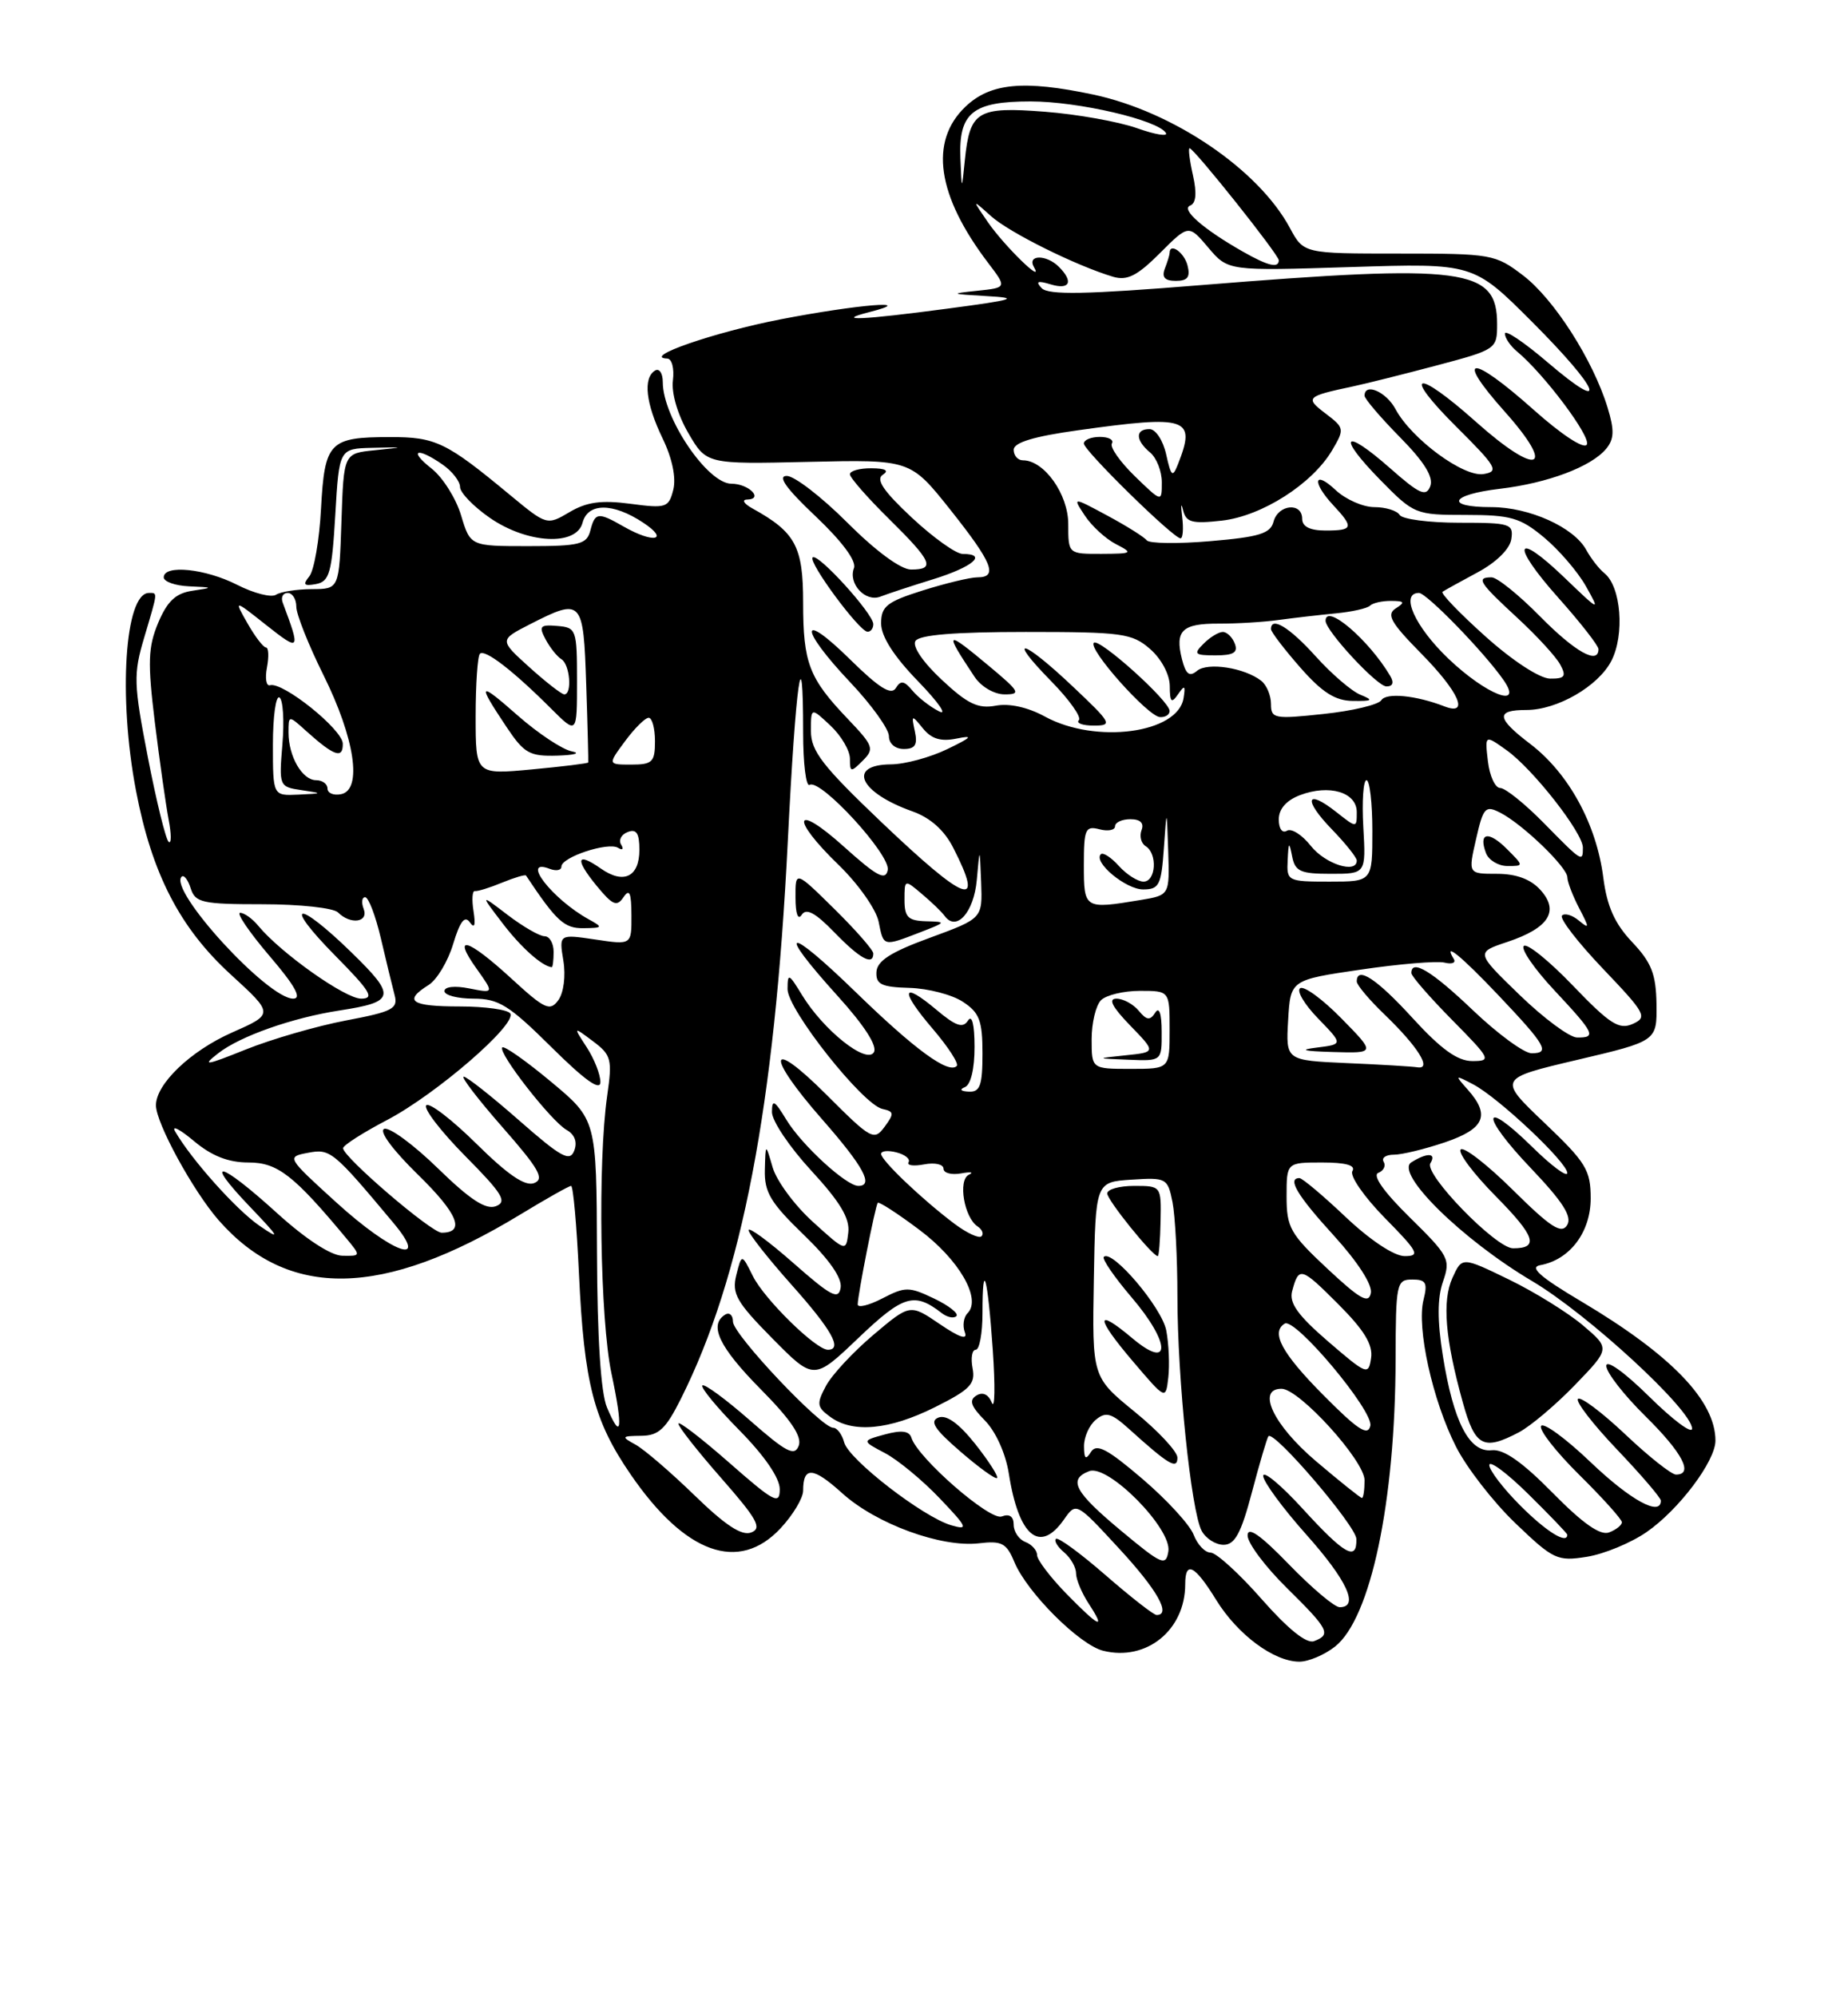 <?xml version="1.0" encoding="UTF-8" standalone="no"?>
<!DOCTYPE svg PUBLIC "-//W3C//DTD SVG 1.1//EN" "http://www.w3.org/Graphics/SVG/1.1/DTD/svg11.dtd" >
<svg xmlns="http://www.w3.org/2000/svg" xmlns:xlink="http://www.w3.org/1999/xlink" version="1.1" viewBox="0 0 237 256">
 <g >
 <path fill="currentColor"
d=" M 171.21 211.05 C 175.79 207.44 178.94 192.51 178.98 174.25 C 179.00 164.50 179.10 164.00 181.11 164.00 C 182.88 164.00 183.11 164.41 182.56 166.61 C 181.66 170.18 183.71 179.47 186.71 185.39 C 188.06 188.08 191.50 192.51 194.34 195.23 C 199.21 199.90 199.72 200.14 203.50 199.54 C 205.70 199.19 209.15 197.77 211.17 196.37 C 215.30 193.52 220.00 187.28 220.00 184.65 C 220.00 179.54 214.34 173.67 202.83 166.83 C 197.50 163.67 196.09 162.42 197.53 162.16 C 201.33 161.47 204.00 157.93 204.00 153.60 C 204.00 149.96 203.40 148.99 198.05 143.90 C 192.11 138.24 192.11 138.24 202.30 135.84 C 212.50 133.44 212.50 133.44 212.44 128.71 C 212.38 124.86 211.81 123.38 209.31 120.74 C 207.07 118.37 206.09 116.16 205.62 112.50 C 204.75 105.65 201.19 99.13 196.26 95.36 C 191.89 92.04 191.78 91.00 195.77 91.00 C 199.71 91.00 204.97 87.96 206.65 84.71 C 208.38 81.36 207.90 75.20 205.77 73.48 C 205.07 72.92 204.02 71.56 203.43 70.48 C 201.85 67.58 196.12 65.00 191.25 65.00 C 185.22 65.00 185.98 63.40 192.36 62.65 C 198.50 61.92 204.06 59.83 205.98 57.53 C 207.02 56.27 207.06 55.15 206.16 52.22 C 204.30 46.15 199.29 38.32 195.34 35.31 C 191.76 32.58 191.29 32.50 179.42 32.50 C 167.19 32.50 167.19 32.50 165.42 29.21 C 161.38 21.71 150.43 14.29 140.20 12.12 C 131.27 10.23 126.99 10.64 123.80 13.69 C 119.15 18.14 120.16 25.06 126.72 33.69 C 129.14 36.87 129.14 36.87 125.32 37.27 C 121.77 37.64 121.86 37.68 126.50 37.95 C 130.84 38.19 130.18 38.41 121.50 39.56 C 110.53 41.02 106.86 41.18 111.50 40.00 C 117.91 38.37 109.98 39.02 100.10 40.93 C 91.60 42.58 82.20 45.83 85.58 45.96 C 86.17 45.98 86.49 47.24 86.30 48.75 C 86.09 50.37 86.90 53.14 88.27 55.50 C 90.60 59.50 90.60 59.50 103.68 59.20 C 116.75 58.90 116.75 58.90 121.88 65.34 C 127.30 72.16 128.04 74.00 125.34 74.00 C 124.42 74.00 121.27 74.76 118.34 75.68 C 113.74 77.13 113.00 77.71 113.00 79.90 C 113.00 81.57 114.62 84.11 117.75 87.33 C 120.36 90.03 121.56 91.76 120.42 91.17 C 119.27 90.59 117.74 89.39 117.01 88.51 C 115.95 87.24 115.51 87.17 114.88 88.20 C 114.29 89.15 112.72 88.16 109.04 84.54 C 102.50 78.10 102.47 80.50 109.00 87.41 C 111.75 90.31 114.00 93.44 114.00 94.35 C 114.00 95.31 114.80 96.00 115.91 96.00 C 117.36 96.00 117.70 95.46 117.33 93.75 C 116.87 91.59 116.91 91.58 118.37 93.37 C 119.47 94.72 120.68 95.08 122.70 94.66 C 124.89 94.21 124.63 94.50 121.50 96.01 C 119.30 97.08 116.04 97.96 114.25 97.97 C 108.59 98.02 110.21 101.58 117.00 103.99 C 119.31 104.81 121.10 106.40 122.25 108.66 C 126.32 116.62 123.98 115.78 113.05 105.39 C 105.50 98.20 104.00 96.27 104.00 93.71 C 104.00 90.65 104.00 90.65 106.50 93.00 C 107.88 94.29 109.00 96.20 109.00 97.25 C 109.00 99.00 109.12 99.02 110.64 97.50 C 112.16 95.99 112.02 95.60 108.76 92.18 C 103.75 86.94 103.00 85.00 103.00 77.24 C 103.00 70.03 102.02 68.22 96.50 65.17 C 95.40 64.56 95.09 64.05 95.81 64.03 C 97.99 63.98 96.04 62.00 93.80 62.00 C 90.73 62.00 85.00 53.52 85.00 48.98 C 85.00 47.83 84.55 47.16 84.00 47.50 C 82.45 48.46 82.81 51.71 84.98 56.20 C 86.21 58.74 86.73 61.23 86.35 62.76 C 85.76 65.08 85.44 65.18 80.83 64.57 C 77.12 64.08 75.24 64.34 73.04 65.64 C 70.14 67.35 70.12 67.34 65.39 63.43 C 57.22 56.66 55.88 56.01 50.00 56.02 C 42.22 56.03 41.64 56.64 41.17 65.19 C 40.96 69.21 40.28 73.11 39.67 73.87 C 38.80 74.94 38.98 75.15 40.53 74.86 C 42.26 74.53 42.56 73.43 43.00 65.99 C 43.50 57.50 43.50 57.50 47.76 57.40 C 52.01 57.30 52.01 57.30 48.05 57.71 C 44.08 58.11 44.08 58.11 43.79 66.81 C 43.50 75.50 43.50 75.50 40.00 75.51 C 38.08 75.52 36.00 75.84 35.40 76.23 C 34.79 76.62 32.56 76.05 30.44 74.97 C 26.34 72.88 21.00 72.33 21.00 74.00 C 21.00 74.55 22.46 75.07 24.25 75.15 C 27.39 75.29 27.41 75.31 24.67 75.72 C 22.53 76.04 21.46 77.05 20.29 79.82 C 18.99 82.93 18.92 84.89 19.85 92.52 C 20.46 97.48 21.26 103.10 21.62 105.02 C 21.99 106.93 21.99 108.23 21.62 107.89 C 21.25 107.55 20.05 102.67 18.96 97.05 C 17.13 87.62 17.10 86.41 18.49 81.73 C 20.27 75.73 20.24 76.00 19.10 76.00 C 16.01 76.00 15.14 89.31 17.44 101.34 C 19.47 111.99 23.07 118.95 29.61 124.92 C 35.13 129.97 35.13 129.97 29.74 132.35 C 24.43 134.70 20.00 138.94 20.00 141.67 C 20.00 143.94 24.76 152.65 28.04 156.40 C 36.99 166.59 49.10 166.37 66.69 155.69 C 70.03 153.66 72.98 152.00 73.24 152.00 C 73.51 152.00 73.96 157.06 74.25 163.25 C 74.91 177.32 76.13 182.07 80.89 189.00 C 87.87 199.16 94.74 201.63 100.10 195.89 C 101.69 194.19 103.00 192.01 103.00 191.06 C 103.00 187.92 104.26 188.00 108.01 191.39 C 112.36 195.32 120.69 198.37 125.53 197.81 C 128.48 197.46 129.08 197.78 130.09 200.21 C 131.70 204.10 138.43 210.82 141.47 211.58 C 147.02 212.97 152.00 208.94 152.00 203.05 C 152.00 199.98 153.22 200.60 155.98 205.08 C 158.72 209.51 163.35 212.96 166.62 212.98 C 167.78 212.99 169.85 212.12 171.21 211.05 Z  M 112.00 80.00 C 112.00 78.67 104.86 70.81 104.22 71.45 C 103.62 72.04 110.18 80.92 111.25 80.97 C 111.66 80.99 112.00 80.55 112.00 80.00 Z  M 119.75 74.22 C 124.79 72.65 126.69 71.00 123.46 71.00 C 122.61 71.00 119.67 68.90 116.92 66.33 C 113.30 62.95 112.28 61.44 113.22 60.85 C 114.06 60.31 113.56 60.03 111.75 60.02 C 110.24 60.01 109.00 60.35 109.00 60.79 C 109.00 61.22 111.25 63.79 114.00 66.50 C 119.55 71.97 120.00 73.00 116.84 73.00 C 115.53 73.00 112.31 70.63 108.68 67.00 C 105.38 63.70 101.88 61.00 100.90 61.00 C 99.67 61.00 100.81 62.60 104.60 66.18 C 107.99 69.39 109.86 71.91 109.52 72.81 C 108.75 74.81 110.98 77.22 112.91 76.47 C 113.78 76.13 116.86 75.11 119.75 74.22 Z  M 161.80 204.96 C 158.92 201.68 155.97 199.00 155.25 199.00 C 154.54 199.00 153.56 197.97 153.08 196.71 C 152.60 195.45 149.65 192.23 146.51 189.55 C 142.00 185.70 140.63 184.98 139.92 186.09 C 139.24 187.17 139.03 187.01 139.02 185.37 C 139.01 184.20 139.69 182.67 140.54 181.97 C 141.82 180.91 142.53 181.11 144.79 183.15 C 149.88 187.75 151.00 188.41 151.00 186.83 C 151.00 186.05 148.54 183.41 145.53 180.96 C 140.06 176.50 140.06 176.50 140.28 164.00 C 140.50 151.50 140.50 151.50 145.12 151.20 C 149.58 150.91 149.75 151.00 150.37 154.08 C 150.71 155.82 151.00 161.26 151.00 166.16 C 151.00 176.71 152.76 193.68 154.11 196.21 C 154.64 197.20 155.90 198.00 156.92 198.00 C 158.37 198.00 159.17 196.52 160.56 191.25 C 161.54 187.54 162.49 184.31 162.67 184.09 C 163.34 183.24 173.91 195.57 173.95 197.25 C 174.03 200.16 172.45 199.27 167.10 193.42 C 164.30 190.35 162.00 188.44 162.00 189.17 C 162.01 189.90 164.48 193.27 167.50 196.66 C 172.77 202.56 174.35 206.00 171.81 206.00 C 171.15 206.00 168.23 203.53 165.31 200.52 C 161.64 196.73 160.00 195.59 160.00 196.81 C 160.00 197.78 162.25 200.79 165.00 203.50 C 170.42 208.84 170.76 209.50 168.52 210.35 C 167.57 210.72 165.20 208.82 161.80 204.96 Z  M 149.57 170.53 C 149.02 167.60 142.61 160.06 141.56 161.10 C 141.31 161.36 142.91 163.69 145.12 166.28 C 150.15 172.16 150.21 175.73 145.21 171.52 C 140.43 167.50 140.47 168.83 145.30 174.50 C 149.50 179.43 149.50 179.43 149.83 176.56 C 150.01 174.98 149.90 172.26 149.57 170.53 Z  M 148.84 156.50 C 148.93 152.02 148.92 152.00 145.46 152.00 C 143.56 152.00 142.00 152.43 142.00 152.97 C 142.00 153.82 147.79 161.00 148.48 161.00 C 148.63 161.00 148.79 158.97 148.84 156.50 Z  M 136.70 204.21 C 134.67 202.12 133.00 199.92 133.00 199.31 C 133.00 198.71 132.32 197.95 131.50 197.64 C 130.68 197.32 130.00 196.33 130.00 195.42 C 130.00 194.37 129.46 193.99 128.47 194.37 C 126.96 194.95 117.69 186.87 116.88 184.27 C 116.61 183.40 115.60 183.28 113.50 183.85 C 110.50 184.67 110.50 184.67 113.50 186.25 C 115.15 187.12 118.30 189.72 120.50 192.03 C 124.09 195.79 124.24 196.15 122.00 195.50 C 118.37 194.44 108.83 187.06 108.26 184.87 C 107.99 183.84 107.35 183.00 106.85 183.00 C 105.31 183.00 94.00 171.03 94.00 169.40 C 94.00 168.57 93.55 168.16 93.00 168.50 C 90.87 169.82 92.22 172.66 97.54 178.04 C 101.43 181.97 102.89 184.13 102.43 185.31 C 101.90 186.70 100.83 186.14 96.17 182.05 C 93.08 179.34 90.34 177.33 90.08 177.58 C 89.83 177.84 91.95 180.41 94.81 183.31 C 98.04 186.58 100.00 189.43 100.00 190.87 C 100.00 192.92 99.30 192.55 93.50 187.46 C 89.92 184.32 87.00 182.08 87.00 182.47 C 87.00 182.87 89.48 186.02 92.52 189.48 C 97.12 194.72 97.76 195.88 96.34 196.42 C 95.13 196.89 93.02 195.50 89.07 191.66 C 86.01 188.69 82.60 185.76 81.50 185.16 C 79.64 184.14 79.70 184.06 82.23 184.03 C 84.48 184.01 85.39 183.16 87.34 179.25 C 95.16 163.64 99.34 141.84 101.03 107.86 C 102.05 87.38 103.00 80.66 103.00 93.89 C 103.00 97.87 103.37 100.89 103.83 100.60 C 105.21 99.75 114.23 109.58 113.85 111.51 C 113.57 112.92 112.48 112.34 108.25 108.54 C 101.83 102.76 101.25 104.77 107.57 110.88 C 110.06 113.29 112.36 116.55 112.68 118.13 C 113.32 121.36 113.23 121.34 118.00 119.50 C 121.39 118.19 121.41 118.15 118.75 118.08 C 116.46 118.01 116.00 117.56 116.00 115.35 C 116.00 112.69 116.00 112.69 118.25 114.60 C 119.49 115.64 120.79 116.90 121.15 117.40 C 122.65 119.46 124.89 116.95 125.27 112.80 C 125.65 108.50 125.65 108.50 125.83 113.11 C 126.00 117.72 126.00 117.72 119.25 120.20 C 114.23 122.03 112.48 123.16 112.40 124.58 C 112.32 126.17 113.04 126.52 116.64 126.62 C 119.02 126.69 122.10 127.49 123.48 128.40 C 125.61 129.79 126.00 130.81 126.00 135.02 C 126.00 139.13 125.69 139.99 124.25 139.92 C 123.20 139.87 123.00 139.64 123.75 139.34 C 124.50 139.03 124.99 136.98 124.98 134.17 C 124.98 131.29 124.65 130.00 124.14 130.81 C 123.49 131.83 122.58 131.52 120.11 129.44 C 115.60 125.65 115.36 126.89 119.63 131.88 C 121.61 134.20 123.00 136.34 122.70 136.63 C 121.65 137.69 117.36 134.56 109.75 127.17 C 100.84 118.52 99.42 118.81 107.42 127.65 C 110.86 131.45 112.56 134.09 112.07 134.88 C 111.11 136.43 105.61 132.05 102.86 127.54 C 101.15 124.74 101.01 124.68 101.00 126.78 C 101.00 129.41 110.66 141.60 113.18 142.14 C 114.66 142.46 114.70 142.73 113.45 144.42 C 112.10 146.25 111.73 146.05 106.01 140.33 C 98.48 132.80 98.11 135.13 105.50 143.54 C 110.75 149.53 112.09 152.00 110.08 152.00 C 108.53 152.00 102.83 146.77 100.86 143.54 C 99.32 141.01 99.01 140.84 99.00 142.54 C 99.00 143.67 101.27 147.04 104.04 150.04 C 107.74 154.05 109.01 156.16 108.79 157.98 C 108.50 160.45 108.48 160.45 104.25 156.61 C 101.91 154.50 99.59 151.35 99.09 149.63 C 98.18 146.50 98.18 146.50 98.09 149.93 C 98.01 152.81 98.83 154.17 103.06 158.25 C 106.33 161.40 108.01 163.80 107.81 165.04 C 107.55 166.65 106.61 166.17 101.75 161.89 C 98.59 159.11 96.00 157.21 96.00 157.67 C 96.01 158.13 98.48 161.27 101.50 164.66 C 106.67 170.45 108.10 173.00 106.17 173.00 C 104.63 173.00 98.04 166.53 96.57 163.59 C 95.12 160.68 95.12 160.68 94.43 163.42 C 93.83 165.81 94.44 166.88 99.06 171.56 C 104.38 176.94 104.38 176.94 110.11 171.47 C 115.86 165.99 117.26 165.58 120.77 168.30 C 121.47 168.84 122.32 169.02 122.65 168.69 C 122.98 168.36 121.69 167.34 119.78 166.43 C 116.58 164.90 116.09 164.90 113.16 166.42 C 111.42 167.32 110.00 167.66 110.00 167.19 C 110.00 165.98 112.25 154.57 112.57 154.17 C 112.71 153.98 115.11 155.53 117.88 157.61 C 122.97 161.40 125.92 166.48 124.09 168.31 C 123.58 168.82 123.42 169.93 123.74 170.77 C 124.13 171.79 123.06 171.44 120.52 169.71 C 116.71 167.12 116.71 167.12 112.01 171.09 C 109.43 173.27 106.69 176.21 105.93 177.63 C 104.70 179.93 104.76 180.35 106.47 181.60 C 109.36 183.72 114.03 183.29 119.89 180.37 C 124.41 178.11 125.12 177.39 124.73 175.37 C 124.48 174.06 124.66 173.00 125.14 173.00 C 125.61 173.00 126.00 170.90 126.00 168.33 C 126.00 161.19 126.66 163.53 127.32 173.00 C 127.64 177.68 127.59 180.73 127.20 179.79 C 126.76 178.71 126.03 178.37 125.22 178.87 C 124.24 179.47 124.51 180.25 126.32 182.08 C 127.71 183.50 128.98 186.32 129.38 188.88 C 130.64 196.93 133.35 199.19 136.45 194.76 C 138.02 192.52 138.02 192.52 143.51 198.47 C 148.43 203.79 150.24 207.00 148.33 207.00 C 147.96 207.00 145.01 204.70 141.78 201.89 C 138.54 199.07 135.68 196.98 135.42 197.24 C 135.16 197.50 135.64 198.28 136.48 198.98 C 137.31 199.68 138.00 200.88 138.00 201.66 C 138.00 202.43 138.73 204.18 139.62 205.54 C 141.89 209.01 140.99 208.60 136.70 204.21 Z  M 125.08 185.09 C 122.98 182.45 121.39 181.30 120.36 181.69 C 119.18 182.15 119.83 183.17 123.16 186.04 C 125.55 188.11 127.67 189.64 127.87 189.44 C 128.07 189.25 126.82 187.29 125.08 185.09 Z  M 112.00 122.21 C 112.00 121.78 109.75 119.21 107.00 116.50 C 102.00 111.58 102.00 111.58 102.02 115.04 C 102.02 117.13 102.34 118.01 102.82 117.25 C 103.39 116.36 104.56 116.98 107.00 119.50 C 110.30 122.90 112.00 123.82 112.00 122.21 Z  M 143.81 196.23 C 137.80 191.23 136.93 189.62 139.69 188.56 C 142.11 187.64 150.30 195.93 149.84 198.83 C 149.53 200.78 149.01 200.56 143.81 196.23 Z  M 195.00 193.00 C 192.80 190.80 191.00 188.45 191.00 187.79 C 191.00 187.12 193.25 188.79 196.00 191.50 C 198.75 194.21 201.00 196.55 201.00 196.71 C 201.00 197.98 198.33 196.33 195.00 193.00 Z  M 199.12 191.34 C 195.21 187.37 192.83 185.71 191.31 185.88 C 188.44 186.20 186.40 182.27 185.04 173.77 C 184.32 169.26 184.33 166.36 185.06 164.26 C 186.05 161.41 185.82 160.97 180.80 156.04 C 177.48 152.78 175.97 150.65 176.76 150.33 C 177.45 150.06 177.76 149.42 177.45 148.91 C 177.14 148.41 177.73 148.00 178.76 148.00 C 179.80 148.00 182.75 147.28 185.32 146.41 C 190.40 144.68 191.15 142.95 188.25 139.68 C 186.54 137.76 186.56 137.74 188.94 138.99 C 192.19 140.70 201.00 148.99 201.00 150.35 C 201.00 150.93 198.98 149.44 196.52 147.02 C 189.97 140.59 189.80 142.89 196.33 149.73 C 200.45 154.06 201.65 155.94 200.98 157.03 C 200.25 158.21 198.86 157.31 194.06 152.56 C 190.76 149.29 187.73 146.94 187.33 147.33 C 186.94 147.73 188.96 150.43 191.83 153.33 C 196.90 158.46 197.41 160.00 194.05 160.00 C 191.85 160.00 182.59 150.47 183.44 149.10 C 184.27 147.76 183.03 147.70 181.00 148.98 C 178.83 150.35 187.53 158.90 196.49 164.20 C 203.66 168.45 217.00 180.74 217.00 183.11 C 217.00 183.84 214.53 181.99 211.50 179.00 C 208.35 175.89 206.00 174.21 206.00 175.07 C 206.00 175.90 208.25 178.79 211.00 181.50 C 215.77 186.20 217.24 189.00 214.94 189.00 C 214.36 189.00 211.43 186.68 208.43 183.84 C 205.43 181.01 202.70 178.96 202.37 179.30 C 202.04 179.63 204.29 182.55 207.38 185.79 C 210.47 189.03 213.00 191.98 213.00 192.34 C 213.00 194.42 209.12 192.30 204.02 187.44 C 200.82 184.38 197.95 182.28 197.64 182.77 C 197.34 183.26 199.55 186.08 202.55 189.05 C 205.55 192.01 208.00 194.74 208.00 195.11 C 208.00 195.48 207.27 196.07 206.37 196.41 C 205.24 196.85 203.01 195.29 199.12 191.34 Z  M 194.80 183.58 C 196.28 182.80 199.53 180.06 202.00 177.50 C 206.50 172.84 206.50 172.84 203.00 169.87 C 201.07 168.24 196.80 165.59 193.50 163.99 C 187.50 161.08 187.50 161.08 186.27 163.79 C 184.93 166.76 185.33 171.59 187.60 179.75 C 189.17 185.41 190.24 185.98 194.80 183.58 Z  M 168.73 187.25 C 163.32 182.66 161.11 178.00 164.35 178.00 C 166.62 178.00 175.00 187.22 175.00 189.72 C 175.00 190.97 174.85 192.00 174.66 192.00 C 174.48 192.00 171.80 189.86 168.73 187.25 Z  M 169.67 178.77 C 164.37 173.42 162.95 170.77 164.76 169.65 C 166.09 168.83 176.18 180.87 175.74 182.75 C 175.43 184.12 174.12 183.26 169.67 178.77 Z  M 77.84 180.39 C 77.05 178.52 76.60 171.50 76.56 160.51 C 76.50 143.51 76.50 143.51 70.68 138.66 C 67.48 135.99 64.66 134.01 64.42 134.25 C 63.79 134.87 70.70 143.73 72.67 144.83 C 73.71 145.42 74.07 146.39 73.64 147.49 C 73.08 148.95 71.97 148.34 66.58 143.61 C 63.07 140.53 59.87 138.00 59.47 138.00 C 59.08 138.00 61.32 140.92 64.46 144.50 C 69.13 149.82 69.87 151.11 68.50 151.64 C 67.34 152.09 65.13 150.58 61.11 146.61 C 57.96 143.50 55.06 141.27 54.67 141.67 C 54.27 142.06 56.51 144.98 59.65 148.16 C 64.45 153.00 65.08 154.03 63.60 154.60 C 62.31 155.09 60.31 153.79 56.17 149.76 C 53.05 146.72 49.95 144.44 49.28 144.69 C 48.56 144.96 50.34 147.37 53.60 150.56 C 58.72 155.55 59.72 158.00 56.64 158.00 C 55.32 158.00 44.00 148.30 44.00 147.17 C 44.00 146.80 46.54 145.18 49.63 143.56 C 55.90 140.28 66.30 131.30 65.44 129.90 C 65.13 129.41 62.21 129.00 58.94 129.00 C 52.72 129.00 51.69 128.30 54.95 126.26 C 56.03 125.59 57.45 123.22 58.12 120.98 C 58.99 118.10 59.60 117.30 60.25 118.21 C 60.86 119.08 61.01 118.61 60.73 116.80 C 60.49 115.31 60.57 114.15 60.90 114.21 C 61.23 114.27 62.80 113.79 64.39 113.13 C 65.98 112.48 67.36 112.07 67.46 112.22 C 71.36 118.08 72.37 119.00 74.82 118.97 C 77.32 118.94 77.37 118.86 75.50 117.83 C 70.81 115.24 66.68 109.90 70.50 111.36 C 71.33 111.68 72.00 111.55 72.00 111.07 C 72.00 109.86 78.00 107.88 79.27 108.67 C 79.84 109.02 80.02 108.84 79.66 108.26 C 79.30 107.68 79.68 106.95 80.51 106.64 C 81.62 106.21 82.00 106.80 82.00 108.92 C 82.00 112.40 79.98 113.38 77.05 111.32 C 73.93 109.14 73.70 110.10 76.52 113.54 C 78.57 116.03 79.11 116.26 79.96 115.00 C 80.73 113.86 80.97 114.42 80.98 117.31 C 81.00 121.12 81.00 121.12 76.35 120.42 C 71.69 119.73 71.69 119.73 72.25 123.14 C 72.57 125.10 72.29 127.25 71.60 128.20 C 70.53 129.66 69.87 129.36 65.58 125.42 C 59.94 120.25 57.92 119.68 61.12 124.16 C 63.37 127.32 63.37 127.32 60.18 126.69 C 58.35 126.32 57.00 126.46 57.00 127.03 C 57.00 127.56 58.68 128.00 60.72 128.00 C 63.95 128.00 65.28 128.83 70.72 134.22 C 75.01 138.47 77.00 139.89 77.00 138.69 C 77.00 137.72 76.21 135.72 75.25 134.24 C 73.50 131.55 73.50 131.55 76.05 133.46 C 78.40 135.22 78.54 135.76 77.87 140.44 C 76.65 148.95 76.96 169.13 78.41 176.00 C 79.93 183.17 79.71 184.83 77.84 180.39 Z  M 71.00 122.00 C 71.00 120.90 70.48 120.00 69.84 120.00 C 69.21 120.00 67.09 118.78 65.13 117.29 C 61.57 114.57 61.57 114.57 64.43 118.31 C 66.78 121.40 69.48 123.82 70.75 123.97 C 70.89 123.99 71.00 123.10 71.00 122.00 Z  M 170.34 171.95 C 166.45 168.60 165.31 167.01 165.71 165.50 C 166.57 162.29 166.84 162.37 171.62 167.15 C 174.93 170.46 176.09 172.34 175.84 174.05 C 175.51 176.30 175.30 176.22 170.34 171.95 Z  M 170.23 162.61 C 165.47 158.16 165.00 157.34 165.00 153.36 C 165.00 149.00 165.00 149.00 169.56 149.00 C 172.61 149.00 173.89 149.36 173.44 150.10 C 173.07 150.70 174.94 153.40 177.59 156.10 C 181.88 160.45 182.17 161.00 180.15 161.00 C 178.80 161.00 175.75 158.98 172.59 156.00 C 169.69 153.25 167.01 151.00 166.65 151.00 C 165.03 151.00 166.38 153.25 171.08 158.39 C 174.11 161.72 176.02 164.67 175.81 165.73 C 175.53 167.15 174.45 166.55 170.23 162.61 Z  M 35.50 155.46 C 28.16 148.79 25.93 148.27 32.04 154.66 C 35.87 158.66 36.04 159.01 33.28 157.11 C 30.31 155.08 24.51 148.59 22.45 145.00 C 21.98 144.18 23.07 144.74 24.87 146.25 C 27.16 148.17 29.28 149.00 31.87 149.00 C 35.59 149.00 37.66 150.60 44.44 158.75 C 46.29 160.98 46.29 161.00 43.90 160.95 C 42.43 160.93 39.17 158.79 35.50 155.46 Z  M 43.11 154.10 C 36.76 148.33 36.74 148.28 39.49 147.76 C 42.36 147.21 42.72 147.50 50.46 156.75 C 55.20 162.41 50.31 160.65 43.11 154.10 Z  M 122.40 156.85 C 118.24 153.72 113.00 148.73 113.00 147.90 C 113.00 147.51 113.89 147.42 114.99 147.71 C 116.08 147.99 116.77 148.56 116.52 148.97 C 116.27 149.38 117.17 149.50 118.53 149.24 C 119.89 148.98 121.00 149.23 121.00 149.79 C 121.00 150.35 122.01 150.62 123.25 150.40 C 124.49 150.17 124.94 150.25 124.25 150.57 C 122.83 151.25 123.65 156.07 125.38 157.20 C 125.96 157.58 126.19 158.15 125.87 158.46 C 125.56 158.77 124.00 158.05 122.40 156.85 Z  M 28.00 134.99 C 30.81 132.80 37.50 130.45 43.52 129.52 C 50.71 128.41 50.86 127.71 45.09 122.09 C 38.03 115.21 36.16 115.57 43.00 122.50 C 47.52 127.07 48.07 128.00 46.31 128.00 C 44.27 128.00 35.99 122.14 33.13 118.67 C 32.37 117.75 31.33 117.00 30.80 117.00 C 30.28 117.00 31.96 119.47 34.54 122.50 C 37.85 126.36 38.75 128.00 37.60 128.00 C 34.32 128.00 21.58 114.09 23.29 112.37 C 23.58 112.08 24.11 112.76 24.46 113.87 C 25.04 115.70 25.95 115.90 33.70 115.90 C 38.43 115.90 42.77 116.37 43.35 116.95 C 44.95 118.55 47.30 118.23 46.64 116.50 C 46.32 115.67 46.41 115.00 46.83 115.00 C 47.26 115.00 48.16 117.36 48.84 120.25 C 49.51 123.14 50.31 126.40 50.60 127.51 C 51.08 129.29 50.39 129.66 44.36 130.80 C 40.63 131.51 34.86 133.18 31.54 134.51 C 26.33 136.60 25.84 136.67 28.00 134.99 Z  M 140.00 133.20 C 140.00 131.11 140.54 128.86 141.20 128.20 C 141.86 127.54 144.11 127.00 146.20 127.00 C 150.00 127.00 150.00 127.00 150.00 132.00 C 150.00 137.00 150.00 137.00 145.00 137.00 C 140.00 137.00 140.00 137.00 140.00 133.20 Z  M 148.98 132.25 C 148.98 129.90 148.66 128.98 148.15 129.80 C 147.49 130.83 147.06 130.78 146.04 129.55 C 145.33 128.70 144.05 128.00 143.18 128.00 C 142.09 128.00 142.63 129.05 144.93 131.43 C 148.26 134.86 148.26 134.86 144.38 135.26 C 140.50 135.66 140.50 135.66 144.75 135.83 C 149.00 136.00 149.00 136.00 148.98 132.25 Z  M 172.70 136.26 C 164.90 135.91 164.90 135.91 165.20 130.76 C 165.50 125.60 165.50 125.60 174.50 124.28 C 179.45 123.55 184.29 123.15 185.25 123.38 C 186.21 123.62 186.75 123.41 186.44 122.91 C 185.00 120.58 187.36 122.50 192.19 127.59 C 198.27 134.00 198.84 135.00 196.42 135.00 C 195.47 135.00 192.09 132.53 188.91 129.50 C 183.63 124.46 181.00 122.87 181.00 124.72 C 181.00 125.11 183.35 127.81 186.22 130.72 C 191.19 135.75 191.31 136.00 188.82 136.00 C 186.92 136.00 184.81 134.48 181.17 130.50 C 176.56 125.45 174.00 123.77 174.00 125.80 C 174.00 126.25 175.61 128.16 177.58 130.05 C 181.86 134.17 183.69 137.10 181.79 136.80 C 181.08 136.69 176.99 136.44 172.70 136.26 Z  M 172.04 130.54 C 169.64 128.09 167.25 126.34 166.75 126.66 C 166.24 126.97 167.27 128.72 169.04 130.54 C 172.25 133.85 172.25 133.85 168.88 134.27 C 166.51 134.56 167.14 134.73 170.96 134.84 C 176.42 135.00 176.42 135.00 172.04 130.54 Z  M 194.88 127.52 C 189.26 122.08 189.26 122.08 193.31 120.73 C 198.64 118.95 200.02 116.78 197.55 114.06 C 196.31 112.69 194.46 112.00 191.98 112.00 C 188.28 112.00 188.28 112.00 189.30 107.55 C 190.23 103.47 190.49 103.19 192.41 104.17 C 195.26 105.63 201.00 111.15 201.01 112.45 C 201.01 113.03 201.69 114.80 202.51 116.38 C 203.86 118.96 203.86 119.13 202.48 117.99 C 201.64 117.29 200.67 117.00 200.32 117.35 C 199.97 117.70 202.33 120.76 205.56 124.15 C 211.05 129.90 211.31 130.38 209.39 131.24 C 207.64 132.02 206.46 131.26 201.73 126.34 C 198.66 123.14 195.82 120.85 195.42 121.25 C 195.02 121.64 196.79 124.21 199.35 126.94 C 204.51 132.46 204.78 133.01 202.25 132.98 C 201.29 132.97 197.97 130.51 194.88 127.52 Z  M 193.25 108.81 C 190.88 106.44 189.57 106.71 190.58 109.36 C 190.93 110.26 192.17 111.00 193.33 111.00 C 195.44 111.00 195.44 111.00 193.25 108.81 Z  M 139.00 110.88 C 139.00 106.26 139.19 105.82 141.00 106.29 C 142.10 106.58 143.00 106.40 143.00 105.91 C 143.00 105.41 143.89 105.00 144.97 105.00 C 146.24 105.00 146.75 105.49 146.40 106.40 C 146.11 107.17 146.34 108.09 146.93 108.46 C 148.47 109.41 148.25 113.00 146.65 113.00 C 145.92 113.00 144.49 112.10 143.49 110.99 C 142.50 109.89 141.45 109.21 141.18 109.49 C 140.17 110.50 144.38 114.00 146.60 114.00 C 148.66 114.00 148.93 113.45 149.26 108.75 C 149.63 103.50 149.63 103.50 149.82 109.12 C 150.00 114.74 150.00 114.74 146.25 115.36 C 139.06 116.55 139.00 116.51 139.00 110.88 Z  M 165.14 110.25 C 165.25 107.89 165.33 107.82 165.71 109.75 C 166.08 111.69 166.77 112.00 170.66 112.00 C 175.18 112.00 175.18 112.00 174.84 106.00 C 174.65 102.70 174.84 100.00 175.25 100.00 C 175.66 100.00 176.00 102.92 176.00 106.50 C 176.00 113.00 176.00 113.00 170.50 113.00 C 165.13 113.00 165.00 112.93 165.14 110.25 Z  M 168.11 108.42 C 166.99 107.00 165.61 106.12 165.04 106.48 C 164.45 106.84 164.00 106.22 164.00 105.03 C 164.00 103.69 164.96 102.59 166.71 101.92 C 170.47 100.49 174.00 101.54 174.00 104.09 C 174.00 106.15 174.00 106.15 171.35 104.06 C 167.47 101.01 167.12 102.50 170.82 106.31 C 172.57 108.12 174.00 109.91 174.00 110.30 C 174.00 112.04 169.95 110.75 168.11 108.42 Z  M 198.00 105.50 C 195.57 103.03 193.05 101.00 192.40 101.00 C 191.75 101.00 191.04 99.46 190.82 97.58 C 190.42 94.16 190.42 94.16 193.22 96.16 C 196.59 98.56 203.00 106.74 203.00 108.64 C 203.00 110.56 202.91 110.50 198.00 105.50 Z  M 35.00 95.44 C 35.00 91.83 35.38 89.11 35.84 89.40 C 36.30 89.68 36.47 92.37 36.22 95.38 C 35.77 100.76 35.81 100.85 38.63 101.27 C 41.45 101.69 41.44 101.70 38.25 101.85 C 35.00 102.00 35.00 102.00 35.00 95.44 Z  M 42.00 101.07 C 42.00 100.48 41.34 100.00 40.54 100.00 C 38.76 100.00 37.00 96.95 37.00 93.89 C 37.00 91.65 37.00 91.65 39.25 93.68 C 42.85 96.92 44.00 97.32 43.96 95.31 C 43.92 93.49 36.26 87.35 34.63 87.83 C 34.14 87.97 33.97 86.94 34.24 85.54 C 34.50 84.14 34.45 83.00 34.11 82.99 C 33.78 82.99 32.71 81.60 31.75 79.91 C 29.99 76.83 29.99 76.83 34.12 80.10 C 38.50 83.56 38.58 83.44 36.26 77.25 C 36.00 76.56 36.28 76.00 36.89 76.00 C 37.50 76.00 38.00 76.79 38.00 77.75 C 37.99 78.71 39.56 82.65 41.47 86.50 C 45.51 94.62 46.50 101.23 43.75 101.79 C 42.79 101.99 42.00 101.66 42.00 101.07 Z  M 61.00 91.81 C 61.00 87.70 61.25 84.09 61.55 83.79 C 62.17 83.16 65.81 85.96 70.67 90.82 C 74.00 94.14 74.00 94.14 74.00 87.29 C 74.00 80.68 73.91 80.43 71.47 80.23 C 69.26 80.04 69.07 80.26 69.97 81.95 C 70.54 83.02 71.46 84.17 72.01 84.50 C 73.09 85.17 73.40 89.00 72.37 89.00 C 72.03 89.00 70.01 87.43 67.88 85.51 C 64.03 82.03 64.03 82.03 67.97 80.01 C 74.65 76.61 74.82 76.80 75.18 87.75 C 75.36 93.11 75.47 97.60 75.44 97.73 C 75.41 97.85 72.15 98.25 68.19 98.62 C 61.00 99.29 61.00 99.29 61.00 91.81 Z  M 73.32 96.30 C 72.13 96.07 69.02 94.01 66.41 91.72 C 61.32 87.24 61.13 87.45 65.00 93.24 C 67.23 96.57 67.93 96.96 71.50 96.85 C 73.70 96.78 74.52 96.54 73.32 96.30 Z  M 80.16 95.00 C 81.38 93.35 82.74 92.00 83.19 92.00 C 83.63 92.00 84.00 93.35 84.00 95.00 C 84.00 97.67 83.67 98.00 80.97 98.00 C 77.94 98.00 77.94 98.00 80.16 95.00 Z  M 134.00 91.84 C 131.82 90.65 129.44 90.12 127.70 90.45 C 125.44 90.87 124.09 90.23 120.79 87.14 C 118.37 84.89 116.98 82.84 117.40 82.16 C 117.89 81.37 122.45 81.00 131.55 81.00 C 143.92 81.00 145.18 81.17 147.49 83.18 C 148.94 84.44 150.01 86.45 150.02 87.93 C 150.03 90.00 150.23 90.21 151.07 89.00 C 151.93 87.76 152.05 87.84 151.79 89.47 C 151.08 94.00 140.51 95.40 134.00 91.84 Z  M 137.59 88.00 C 131.12 81.88 128.96 81.34 134.81 87.31 C 137.14 89.68 138.73 91.93 138.36 92.31 C 137.98 92.69 138.84 93.00 140.27 93.00 C 142.73 93.00 142.57 92.70 137.59 88.00 Z  M 150.00 91.13 C 150.00 89.85 140.95 81.72 140.28 82.39 C 139.50 83.17 147.18 91.79 148.75 91.91 C 149.44 91.96 150.00 91.61 150.00 91.13 Z  M 127.00 85.50 C 121.19 80.65 121.00 80.76 124.99 86.76 C 125.83 88.02 127.51 89.00 128.84 89.00 C 130.96 89.00 130.78 88.66 127.00 85.50 Z  M 163.00 90.24 C 163.00 89.14 162.44 87.80 161.75 87.26 C 159.62 85.59 154.88 84.85 153.52 85.98 C 152.54 86.80 152.08 86.44 151.58 84.48 C 150.66 80.81 151.60 79.91 156.33 79.93 C 158.63 79.94 162.07 79.73 164.00 79.46 C 165.93 79.20 169.20 78.82 171.29 78.62 C 173.37 78.42 175.35 77.98 175.70 77.63 C 176.05 77.28 177.27 77.01 178.42 77.02 C 180.12 77.03 180.23 77.20 179.00 77.98 C 177.77 78.76 178.35 79.79 182.25 83.75 C 187.12 88.69 188.49 91.79 185.25 90.54 C 181.59 89.12 177.77 88.75 177.15 89.75 C 176.79 90.32 173.46 91.12 169.75 91.51 C 163.43 92.19 163.00 92.11 163.00 90.24 Z  M 174.47 89.05 C 173.35 88.60 170.76 86.38 168.72 84.11 C 165.35 80.38 163.00 78.96 163.00 80.64 C 163.00 80.99 164.69 83.20 166.75 85.55 C 169.57 88.76 171.24 89.82 173.50 89.84 C 176.04 89.87 176.19 89.75 174.47 89.05 Z  M 178.30 86.65 C 175.55 82.00 170.00 77.26 170.00 79.57 C 170.00 80.85 176.60 87.97 177.80 87.98 C 178.62 87.99 178.80 87.50 178.30 86.65 Z  M 158.36 82.50 C 158.05 81.67 157.35 81.00 156.82 81.00 C 156.29 81.00 155.18 81.67 154.36 82.50 C 153.02 83.83 153.19 84.00 155.90 84.00 C 158.19 84.00 158.80 83.63 158.36 82.50 Z  M 185.75 84.42 C 181.44 80.31 179.51 76.00 181.98 76.00 C 182.95 76.00 190.30 83.55 192.80 87.13 C 195.47 90.94 190.63 89.08 185.75 84.42 Z  M 190.50 81.57 C 187.20 78.61 184.72 76.04 185.00 75.85 C 185.28 75.66 187.30 74.54 189.50 73.36 C 191.89 72.08 193.63 70.37 193.82 69.11 C 194.12 67.13 193.70 67.00 187.13 67.00 C 183.27 67.00 179.84 66.55 179.50 66.00 C 179.16 65.45 177.70 65.00 176.26 65.00 C 174.81 65.00 172.59 64.02 171.31 62.83 C 168.48 60.17 168.22 61.79 171.00 64.77 C 173.66 67.62 173.54 68.00 170.00 68.00 C 168.00 68.00 167.00 67.50 167.00 66.50 C 167.00 64.34 163.91 64.65 163.33 66.86 C 162.93 68.39 161.49 68.83 155.23 69.36 C 151.05 69.72 147.37 69.67 147.06 69.25 C 146.75 68.84 144.48 67.41 142.02 66.09 C 137.54 63.68 137.54 63.68 139.13 66.09 C 140.00 67.41 141.79 69.06 143.11 69.74 C 145.36 70.90 145.25 70.97 141.25 70.99 C 137.00 71.00 137.00 71.00 137.00 67.17 C 137.00 63.34 133.91 59.00 131.19 59.00 C 130.53 59.00 130.00 58.39 130.00 57.65 C 130.00 56.72 132.57 55.94 138.25 55.15 C 152.35 53.18 153.42 53.54 151.07 59.50 C 150.38 61.25 150.19 61.09 149.56 58.25 C 149.16 56.45 148.21 55.00 147.42 55.00 C 145.57 55.00 145.61 56.43 147.50 58.00 C 148.32 58.68 149.00 60.40 149.00 61.82 C 149.00 64.39 149.00 64.39 145.54 61.04 C 143.64 59.19 142.31 57.30 142.60 56.84 C 142.88 56.38 142.19 56.00 141.06 56.00 C 139.93 56.00 139.00 56.38 139.00 56.85 C 139.00 57.75 150.48 69.00 151.40 69.00 C 151.70 69.00 151.80 67.76 151.61 66.25 C 151.42 64.74 151.47 64.34 151.72 65.37 C 152.10 66.96 152.86 67.16 156.70 66.73 C 161.83 66.15 168.30 62.03 170.85 57.70 C 172.45 54.99 172.42 54.84 170.01 53.01 C 167.33 50.98 167.51 50.80 173.50 49.53 C 175.15 49.18 179.99 47.97 184.25 46.84 C 191.90 44.81 192.00 44.74 192.00 41.55 C 192.00 34.35 187.91 33.81 153.96 36.55 C 139.30 37.74 134.45 37.83 133.60 36.94 C 132.77 36.06 133.06 35.94 134.75 36.45 C 137.20 37.19 137.71 36.11 135.80 34.20 C 134.19 32.59 131.67 32.63 132.61 34.25 C 133.96 36.56 128.81 31.53 126.71 28.50 C 124.64 25.50 124.64 25.50 127.08 27.69 C 129.41 29.80 138.05 34.08 142.77 35.48 C 144.56 36.00 145.85 35.35 148.74 32.46 C 152.44 28.76 152.44 28.76 154.97 31.75 C 157.50 34.73 157.50 34.73 173.23 34.23 C 188.96 33.73 188.96 33.73 196.48 41.25 C 205.23 50.00 206.51 53.30 198.50 46.46 C 195.47 43.87 193.00 42.21 193.00 42.76 C 193.00 43.31 193.69 44.33 194.53 45.03 C 198.03 47.93 204.10 56.03 203.50 56.99 C 203.13 57.60 200.26 55.71 196.68 52.52 C 188.60 45.32 186.45 45.45 192.97 52.75 C 199.69 60.28 197.24 61.16 189.29 54.07 C 181.55 47.17 179.67 47.63 186.77 54.70 C 191.94 59.84 192.28 60.43 190.27 60.76 C 187.71 61.19 181.01 56.25 178.97 52.44 C 177.78 50.21 175.00 49.01 175.00 50.72 C 175.00 51.11 177.04 53.50 179.54 56.04 C 182.67 59.21 183.87 61.16 183.43 62.32 C 182.89 63.72 182.06 63.35 178.24 59.98 C 172.26 54.72 171.41 55.80 177.02 61.52 C 181.34 65.92 181.53 66.00 187.98 66.00 C 193.75 66.00 194.97 66.35 198.02 68.89 C 199.93 70.48 202.35 73.29 203.39 75.14 C 205.24 78.43 205.18 78.40 200.66 74.06 C 194.23 67.88 193.68 69.70 199.88 76.65 C 202.70 79.81 205.00 82.76 205.00 83.20 C 205.00 85.25 202.00 83.56 197.50 79.00 C 194.79 76.25 192.00 74.00 191.29 74.00 C 189.26 74.00 189.69 74.67 194.57 79.17 C 197.08 81.48 199.57 84.19 200.10 85.19 C 200.91 86.69 200.68 87.00 198.79 86.98 C 197.46 86.96 193.99 84.70 190.50 81.57 Z  M 152.29 34.00 C 151.85 32.33 150.00 31.05 150.00 32.42 C 150.00 32.65 149.73 33.55 149.39 34.42 C 148.96 35.54 149.37 36.00 150.80 36.00 C 152.32 36.00 152.68 35.51 152.29 34.00 Z  M 59.13 66.05 C 58.48 63.88 56.78 61.18 55.34 60.05 C 52.31 57.67 53.49 57.26 56.78 59.56 C 58.00 60.41 59.00 61.70 59.00 62.42 C 59.00 63.14 60.71 64.91 62.80 66.36 C 67.61 69.70 73.92 70.03 74.71 67.00 C 75.38 64.42 78.61 64.42 82.50 67.00 C 85.91 69.26 83.81 69.68 80.00 67.50 C 76.69 65.61 76.32 65.65 75.71 68.00 C 75.25 69.77 74.35 70.00 67.75 70.00 C 60.32 70.00 60.32 70.00 59.13 66.05 Z  M 159.39 32.25 C 154.32 29.37 151.41 26.83 152.63 26.35 C 153.39 26.06 153.51 24.77 152.99 22.46 C 152.56 20.55 152.37 19.00 152.56 19.00 C 153.12 19.00 164.00 32.65 164.00 33.36 C 164.00 34.42 162.63 34.09 159.39 32.25 Z  M 123.17 20.32 C 122.93 14.45 124.72 13.00 132.17 13.00 C 138.27 13.00 148.50 15.38 149.52 17.04 C 149.83 17.53 148.15 17.26 145.79 16.42 C 143.43 15.59 138.12 14.64 133.98 14.32 C 125.34 13.65 124.38 14.23 123.74 20.51 C 123.34 24.50 123.34 24.50 123.17 20.32 Z "/>
</g>
</svg>